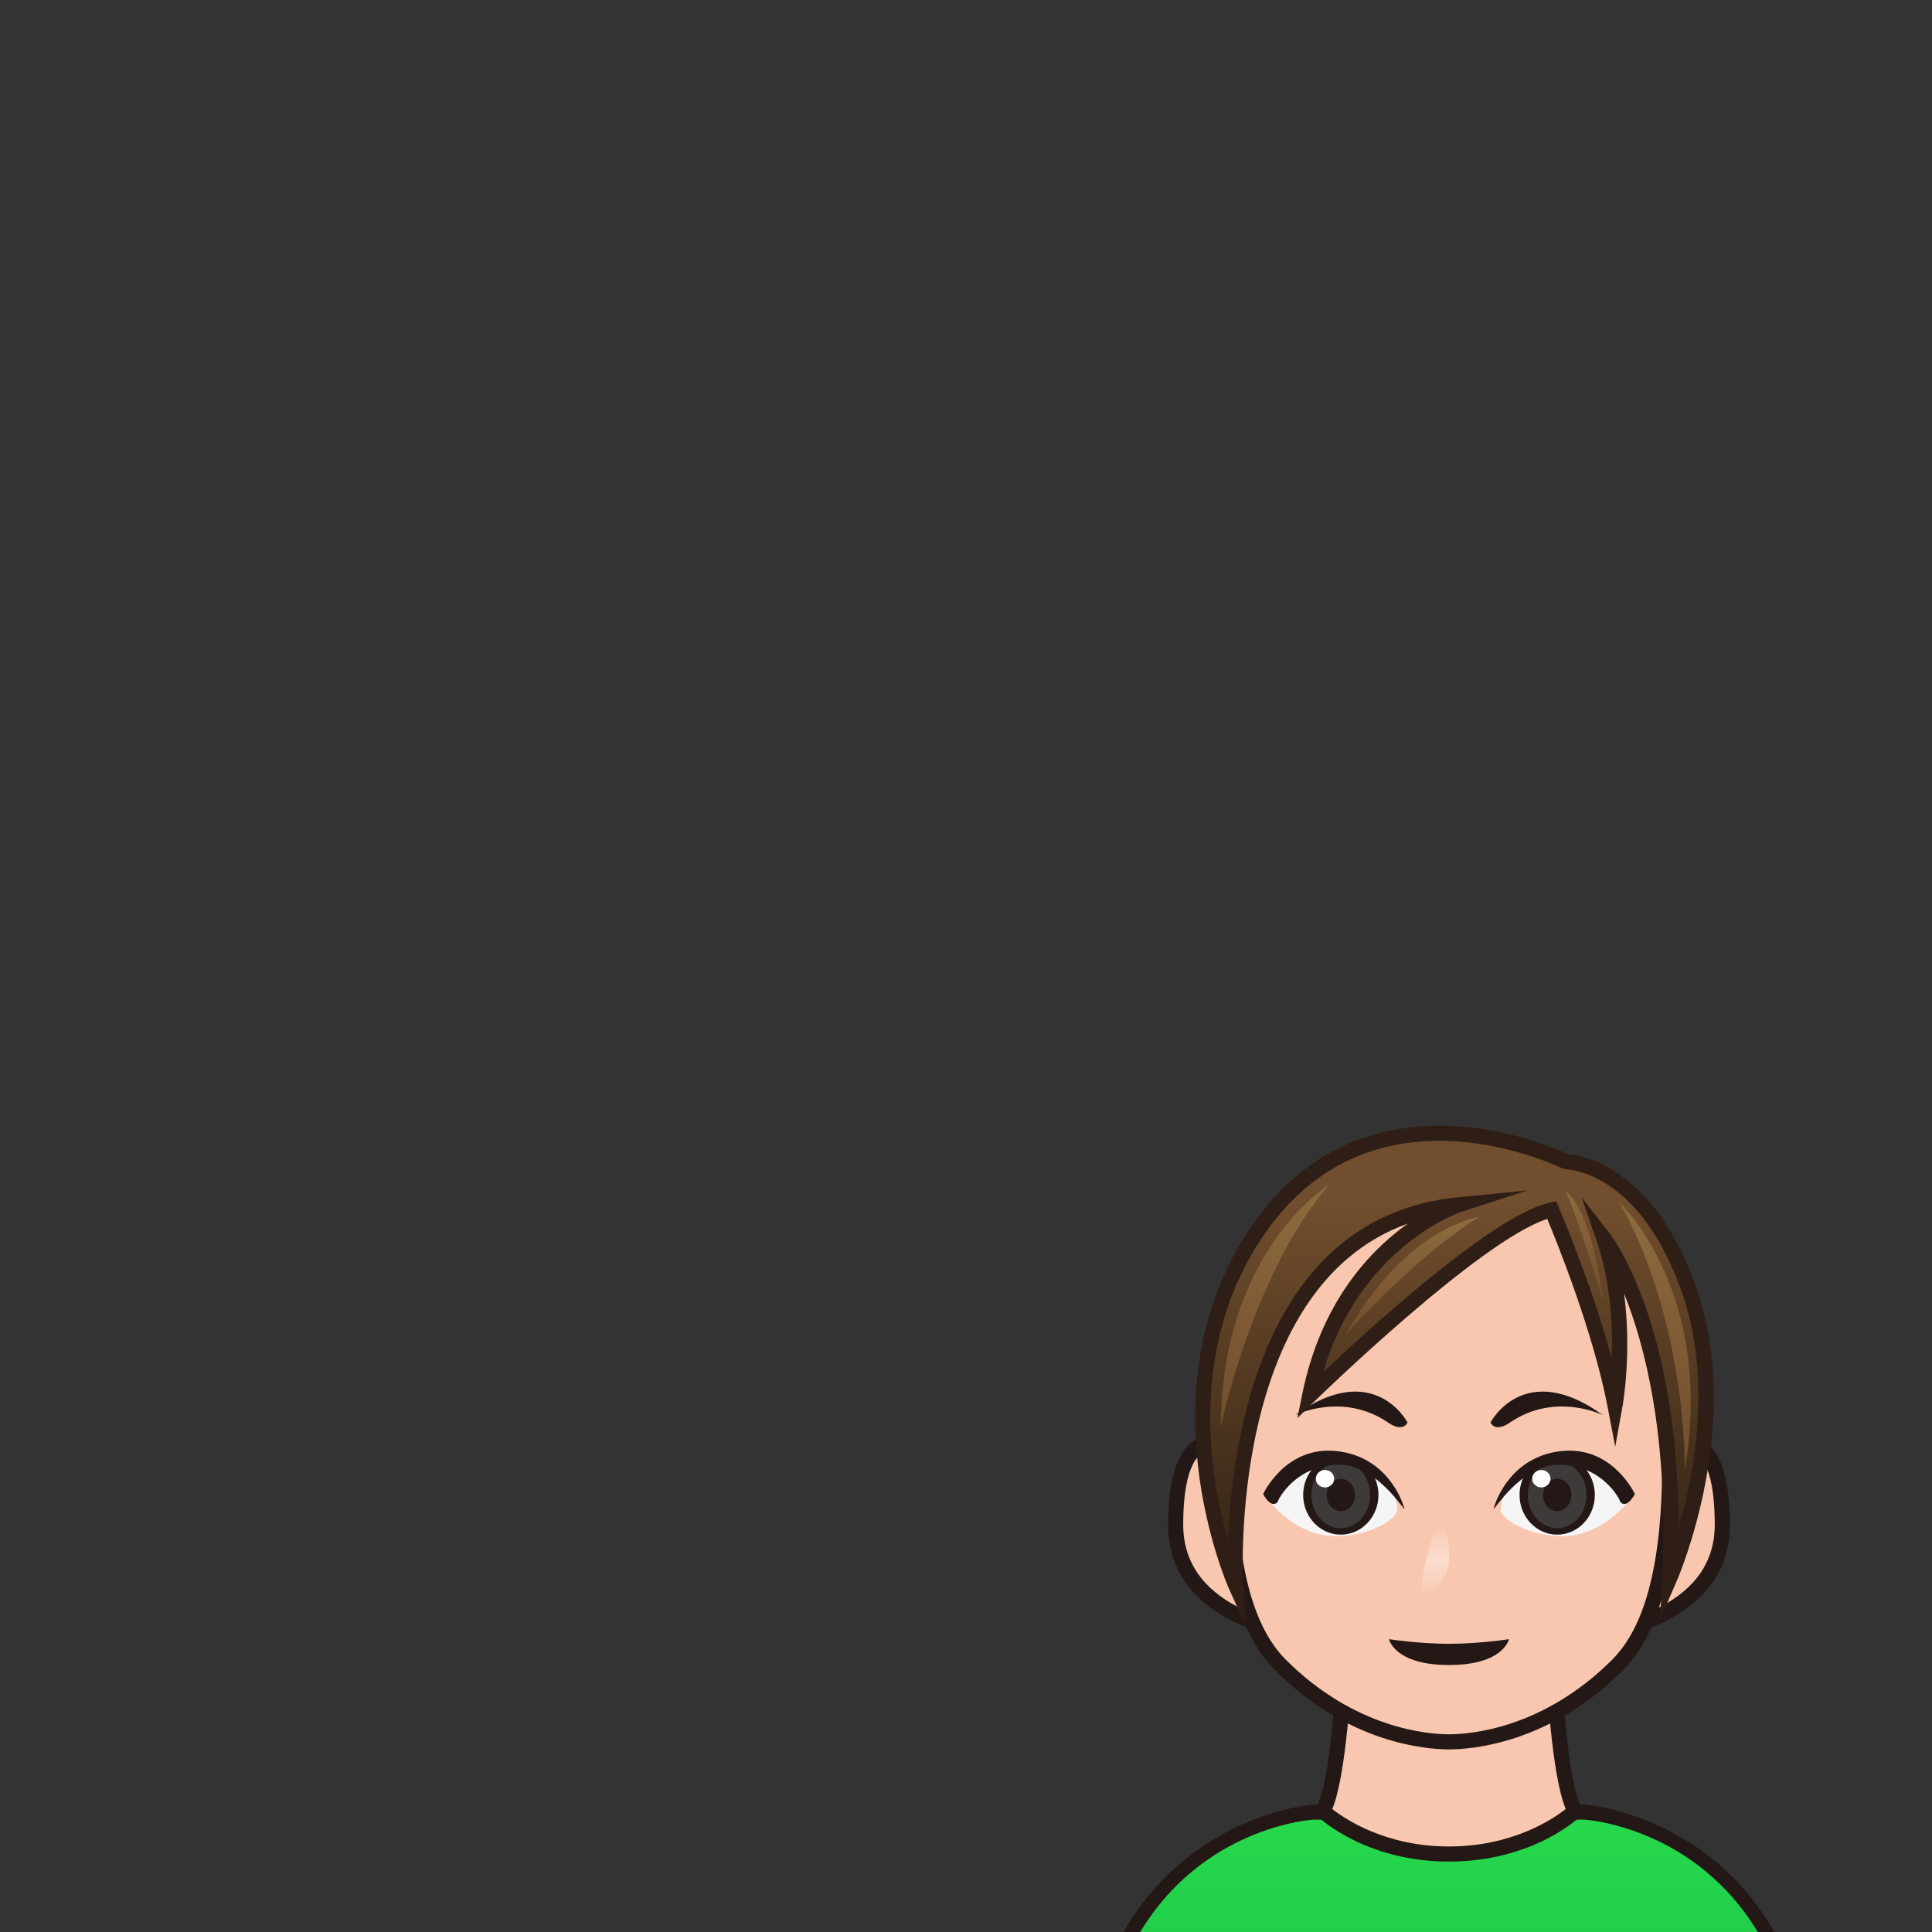 <?xml version="1.0" encoding="utf-8"?>
<!-- Generator: Adobe Illustrator 17.0.0, SVG Export Plug-In . SVG Version: 6.00 Build 0)  -->
<!DOCTYPE svg PUBLIC "-//W3C//DTD SVG 1.1//EN" "http://www.w3.org/Graphics/SVG/1.1/DTD/svg11.dtd">
<svg version="1.1" id="レイヤー_1" xmlns="http://www.w3.org/2000/svg" xmlns:xlink="http://www.w3.org/1999/xlink" x="0px"
	 y="0px" width="64px" height="64px" viewBox="0 0 64 64" style="enable-background:new 0 0 64 64;" xml:space="preserve">
<rect x="0" y="0" width="64" height="64" fill="#333333" stroke="none"/>
<g>
	<g>
		<linearGradient id="SVGID_1_" gradientUnits="userSpaceOnUse" x1="48" y1="60.028" x2="48" y2="86">
			<stop  offset="0" style="stop-color:#27D94B"/>
			<stop  offset="1" style="stop-color:#00994C"/>
		</linearGradient>
		<path style="fill:url(#SVGID_1_);" d="M52.5,60.028c0,0,7.5,0.486,7.5,10.359S60,86,60,86H36
			c0,0,0-5.74,0-15.613s7.5-10.359,7.5-10.359H52.5z"/>
		<path style="fill:#231815;" d="M60.25,86.25h-24.5V70.388c0-9.992,7.656-10.604,7.733-10.608
			L52.5,59.778c0.094,0.006,7.75,0.617,7.75,10.609V86.25z M36.25,85.75h23.5V70.388
			c0-9.512-6.97-10.09-7.267-10.11L43.5,60.278c-0.28,0.02-7.25,0.598-7.25,10.109
			V85.75z"/>
	</g>
	<g>
		<g>
			<path style="fill:#F9C7AF;" d="M51.43,54.515H48h-3.43c0,0-0.169,4.542-0.749,5.474
				c0,0,1.48,1.428,4.179,1.428s4.179-1.428,4.179-1.428
				C51.599,59.058,51.43,54.515,51.43,54.515z"/>
			<path style="fill:#231815;" d="M48,61.667c-2.769,0-4.289-1.437-4.353-1.498l-0.146-0.141
				l0.107-0.171c0.446-0.718,0.665-4.106,0.711-5.353l0.009-0.24h7.342
				l0.009,0.24c0.046,1.246,0.265,4.635,0.711,5.353l0.107,0.171l-0.146,0.141
				C52.289,60.23,50.769,61.667,48,61.667z M44.133,59.926
				C44.549,60.254,45.894,61.167,48,61.167s3.451-0.913,3.867-1.241
				c-0.464-1.103-0.635-4.205-0.678-5.161h-6.379
				C44.768,55.721,44.597,58.823,44.133,59.926z"/>
		</g>
		<g>
			<path style="fill:#F9C7AF;" d="M55.181,47.982c0,0,1.874-1.264,1.874,2.527
				s-5.621,3.791-5.621,3.791L55.181,47.982z"/>
			<path style="fill:#231815;" d="M51.434,54.55h-0.438l4.046-6.775
				c0.095-0.066,2.264-1.289,2.264,2.734
				C57.305,54.504,51.492,54.55,51.434,54.55z M55.363,48.163l-3.478,5.864
				c1.294-0.099,4.919-0.632,4.919-3.519c0-1.599-0.343-2.479-0.965-2.479
				C55.633,48.029,55.445,48.118,55.363,48.163z"/>
		</g>
		<g>
			<path style="fill:#F9C7AF;" d="M40.819,47.982c0,0-1.874-1.264-1.874,2.527
				s5.621,3.791,5.621,3.791L40.819,47.982z"/>
			<path style="fill:#231815;" d="M45.005,54.55h-0.438c-0.059,0-5.871-0.046-5.871-4.041
				c0-4.023,2.168-2.801,2.264-2.734l0.075,0.079L45.005,54.55z M40.16,48.029
				c-0.622,0-0.965,0.881-0.965,2.479c0,2.887,3.625,3.42,4.919,3.519l-3.478-5.863
				C40.555,48.118,40.366,48.029,40.16,48.029z"/>
		</g>
		<g>
			<path style="fill:#F9C7AF;" d="M48,37.857c-4.646,0-7.313,1.282-7.313,10.584
				c0,3.179,0.498,5.483,1.73,6.715C44.333,57.073,46.525,57.702,48,57.702
				s3.667-0.629,5.583-2.545c1.232-1.232,1.73-3.537,1.73-6.715
				C55.313,39.14,52.646,37.857,48,37.857z"/>
			<path style="fill:#231815;" d="M48,57.951c-0.737,0-3.33-0.188-5.76-2.618
				c-1.214-1.214-1.804-3.468-1.804-6.892c0-9.158,2.547-10.834,7.563-10.834
				s7.563,1.676,7.563,10.834c0,3.424-0.59,5.678-1.804,6.892
				C51.33,57.763,48.737,57.951,48,57.951z M48,38.107
				c-4.136,0-7.063,0.741-7.063,10.334c0,3.284,0.542,5.423,1.657,6.538
				c2.294,2.293,4.718,2.472,5.406,2.472s3.112-0.179,5.406-2.472
				c1.115-1.115,1.657-3.254,1.657-6.538C55.063,38.849,52.136,38.107,48,38.107z"/>
		</g>
	</g>
	<g>
		<path style="fill:#231815;" d="M46.013,54.3c0,0,0.993,0.153,1.987,0.153
			s1.987-0.153,1.987-0.153S49.812,55.156,48,55.156S46.013,54.3,46.013,54.3z"/>
		<g>
			<g>
				<path style="fill:#F5F5F5;" d="M49.709,49.998c0-0.33,0.472-1.694,2.034-1.694
					c1.562,0,2.268,1.335,2.268,1.335s-0.853,1.249-2.268,1.249
					C50.651,50.888,49.709,50.328,49.709,49.998z"/>
				<ellipse style="fill:#231815;" cx="51.584" cy="49.522" rx="1.247" ry="1.315"/>
				<ellipse style="fill:#3E3A39;" cx="51.584" cy="49.522" rx="0.972" ry="1.102"/>
				<ellipse style="fill:#231815;" cx="51.584" cy="49.522" rx="0.471" ry="0.535"/>
				<path style="fill:#231815;" d="M51.743,48.067c-1.684,0.168-2.213,1.662-2.268,1.931
					c0.168-0.198,1.039-1.495,2.187-1.478c1.449,0.021,1.993,1.176,1.993,1.176
					c-0.02,0.034,0.191,0.36,0.501-0.204
					C54.156,49.492,53.427,47.899,51.743,48.067z"/>
				<ellipse style="fill:#FFFFFF;" cx="51.059" cy="48.984" rx="0.304" ry="0.289"/>
			</g>
			<g>
				<path style="fill:#F5F5F5;" d="M46.291,49.998c0-0.33-0.472-1.694-2.034-1.694
					c-1.562,0-2.268,1.335-2.268,1.335s0.853,1.249,2.268,1.249
					C45.349,50.888,46.291,50.328,46.291,49.998z"/>
				<ellipse style="fill:#231815;" cx="44.416" cy="49.522" rx="1.247" ry="1.315"/>
				<ellipse style="fill:#3E3A39;" cx="44.416" cy="49.522" rx="0.972" ry="1.102"/>
				<ellipse style="fill:#231815;" cx="44.416" cy="49.522" rx="0.471" ry="0.535"/>
				<path style="fill:#231815;" d="M44.257,48.067c1.684,0.168,2.213,1.662,2.268,1.931
					c-0.168-0.198-1.039-1.495-2.187-1.478c-1.449,0.021-1.993,1.176-1.993,1.176
					c0.02,0.034-0.191,0.36-0.501-0.204C41.844,49.492,42.573,47.899,44.257,48.067
					z"/>
				<ellipse style="fill:#FFFFFF;" cx="43.892" cy="48.984" rx="0.304" ry="0.289"/>
			</g>
		</g>
		<g>
			<path style="fill:#231815;" d="M46.627,47.123c0,0-1.108-2.135-3.729-0.243
				c0,0,1.556-0.783,3.067,0.232C45.965,47.113,46.437,47.478,46.627,47.123z"/>
			<path style="fill:#231815;" d="M49.373,47.123c0,0,1.108-2.135,3.729-0.243
				c0,0-1.556-0.783-3.067,0.232C50.035,47.113,49.563,47.478,49.373,47.123z"/>
		</g>
		<linearGradient id="SVGID_2_" gradientUnits="userSpaceOnUse" x1="47.549" y1="52.764" x2="47.549" y2="50.615">
			<stop  offset="0" style="stop-color:#FFFFFF;stop-opacity:0.05"/>
			<stop  offset="0.5" style="stop-color:#FFFFFF;stop-opacity:0.4"/>
			<stop  offset="1" style="stop-color:#FFFFFF;stop-opacity:0.05"/>
		</linearGradient>
		<path style="fill:url(#SVGID_2_);" d="M48,51.689c0,0.593-0.538,1.074-0.78,1.074
			s-0.071-0.667,0.062-1.242c0.125-0.537,0.227-0.906,0.468-0.906
			C47.992,50.615,48,51.096,48,51.689z"/>
	</g>
	<g>
		<g>
			<linearGradient id="SVGID_3_" gradientUnits="userSpaceOnUse" x1="48.172" y1="37.542" x2="48.172" y2="52.515">
				<stop  offset="0.15" style="stop-color:#714E2D"/>
				<stop  offset="0.996" style="stop-color:#312214"/>
			</linearGradient>
			<path style="fill:url(#SVGID_3_);" d="M53.119,41c0,0,2.58,3.304,2.194,11.274
				c0,0,2.191-5.04,0.657-9.491c-1.476-4.283-4.095-4.299-4.095-4.299
				S45.453,35.25,41.663,40.765c-3.645,5.304-0.73,11.75-0.73,11.75
				s-0.767-11.807,7.395-12.606c0,0-3.912,1.258-4.942,6.319
				c0,0,5.824-5.692,8.016-6.145c0,0,1.538,3.546,2.098,6.475
				C53.5,46.559,54.029,43.629,53.119,41z"/>
			<path style="fill:#2E1E15;" d="M41.271,53.868l-0.565-1.251
				c-0.03-0.065-2.931-6.635,0.751-11.993c1.52-2.211,3.615-3.332,6.229-3.332
				c2.17,0,3.933,0.792,4.253,0.945c0.428,0.029,2.858,0.375,4.268,4.465
				c1.548,4.49-0.573,9.463-0.664,9.672l-0.545,1.254L55.062,52.263
				c0.226-4.662-0.577-7.712-1.263-9.416c0.26,1.973-0.037,3.664-0.054,3.757
				l-0.239,1.322l-0.252-1.32c-0.475-2.478-1.673-5.442-1.999-6.226
				c-2.236,0.709-7.64,5.972-7.695,6.026l-0.582,0.569l0.162-0.798
				c0.621-3.052,2.245-4.754,3.499-5.645c-6.013,2.145-5.464,11.858-5.457,11.965
				L41.271,53.868z M47.686,37.792c-2.439,0-4.396,1.048-5.816,3.115
				c-2.526,3.677-1.806,7.97-1.187,10.123c0.12-3.257,1.109-10.732,7.621-11.37
				l2.288-0.224l-2.187,0.711c-0.036,0.011-3.355,1.137-4.571,5.305
				c1.576-1.488,5.689-5.236,7.517-5.614l0.199-0.041l0.081,0.187
				c0.013,0.03,1.081,2.506,1.762,5.021c0.037-1.065-0.032-2.544-0.51-3.922
				l-0.492-1.422l0.926,1.187c0.1,0.128,2.285,3.012,2.286,9.81
				c0.52-1.809,1.113-4.943,0.131-7.792c-1.394-4.042-3.761-4.128-3.861-4.13
				l-0.109-0.026C51.744,38.698,49.913,37.792,47.686,37.792z"/>
		</g>
		<linearGradient id="SVGID_4_" gradientUnits="userSpaceOnUse" x1="46.783" y1="40.312" x2="46.783" y2="44.219">
			<stop  offset="0" style="stop-color:#8F6B3F"/>
			<stop  offset="0.996" style="stop-color:#714E2D"/>
		</linearGradient>
		<path style="fill:url(#SVGID_4_);" d="M49,40.312c0,0-2.368,0.281-4.434,3.906
			C44.566,44.219,46.812,41.688,49,40.312z"/>
		<linearGradient id="SVGID_5_" gradientUnits="userSpaceOnUse" x1="54.832" y1="39.844" x2="54.832" y2="48.695">
			<stop  offset="0" style="stop-color:#8F6B3F"/>
			<stop  offset="0.996" style="stop-color:#714E2D"/>
		</linearGradient>
		<path style="fill:url(#SVGID_5_);" d="M53.656,39.844c0,0,3.156,2.952,2.156,8.851
			C55.812,48.695,55.906,43.875,53.656,39.844z"/>
		<linearGradient id="SVGID_6_" gradientUnits="userSpaceOnUse" x1="42.232" y1="39.25" x2="42.232" y2="47.278">
			<stop  offset="0" style="stop-color:#8F6B3F"/>
			<stop  offset="0.996" style="stop-color:#714E2D"/>
		</linearGradient>
		<path style="fill:url(#SVGID_6_);" d="M44.027,39.25c0,0-3.551,2.133-3.589,8.028
			C40.438,47.278,41.491,42.188,44.027,39.25z"/>
		<linearGradient id="SVGID_7_" gradientUnits="userSpaceOnUse" x1="52.481" y1="39.469" x2="52.481" y2="43.062">
			<stop  offset="0" style="stop-color:#8F6B3F"/>
			<stop  offset="0.996" style="stop-color:#714E2D"/>
		</linearGradient>
		<path style="fill:url(#SVGID_7_);" d="M51.86,39.469c0,0,0.803,0.374,1.242,3.594
			C53.102,43.062,52.283,40.375,51.86,39.469z"/>
	</g>
</g>
<g>
</g>
<g>
</g>
<g>
</g>
<g>
</g>
<g>
</g>
<g>
</g>
</svg>
